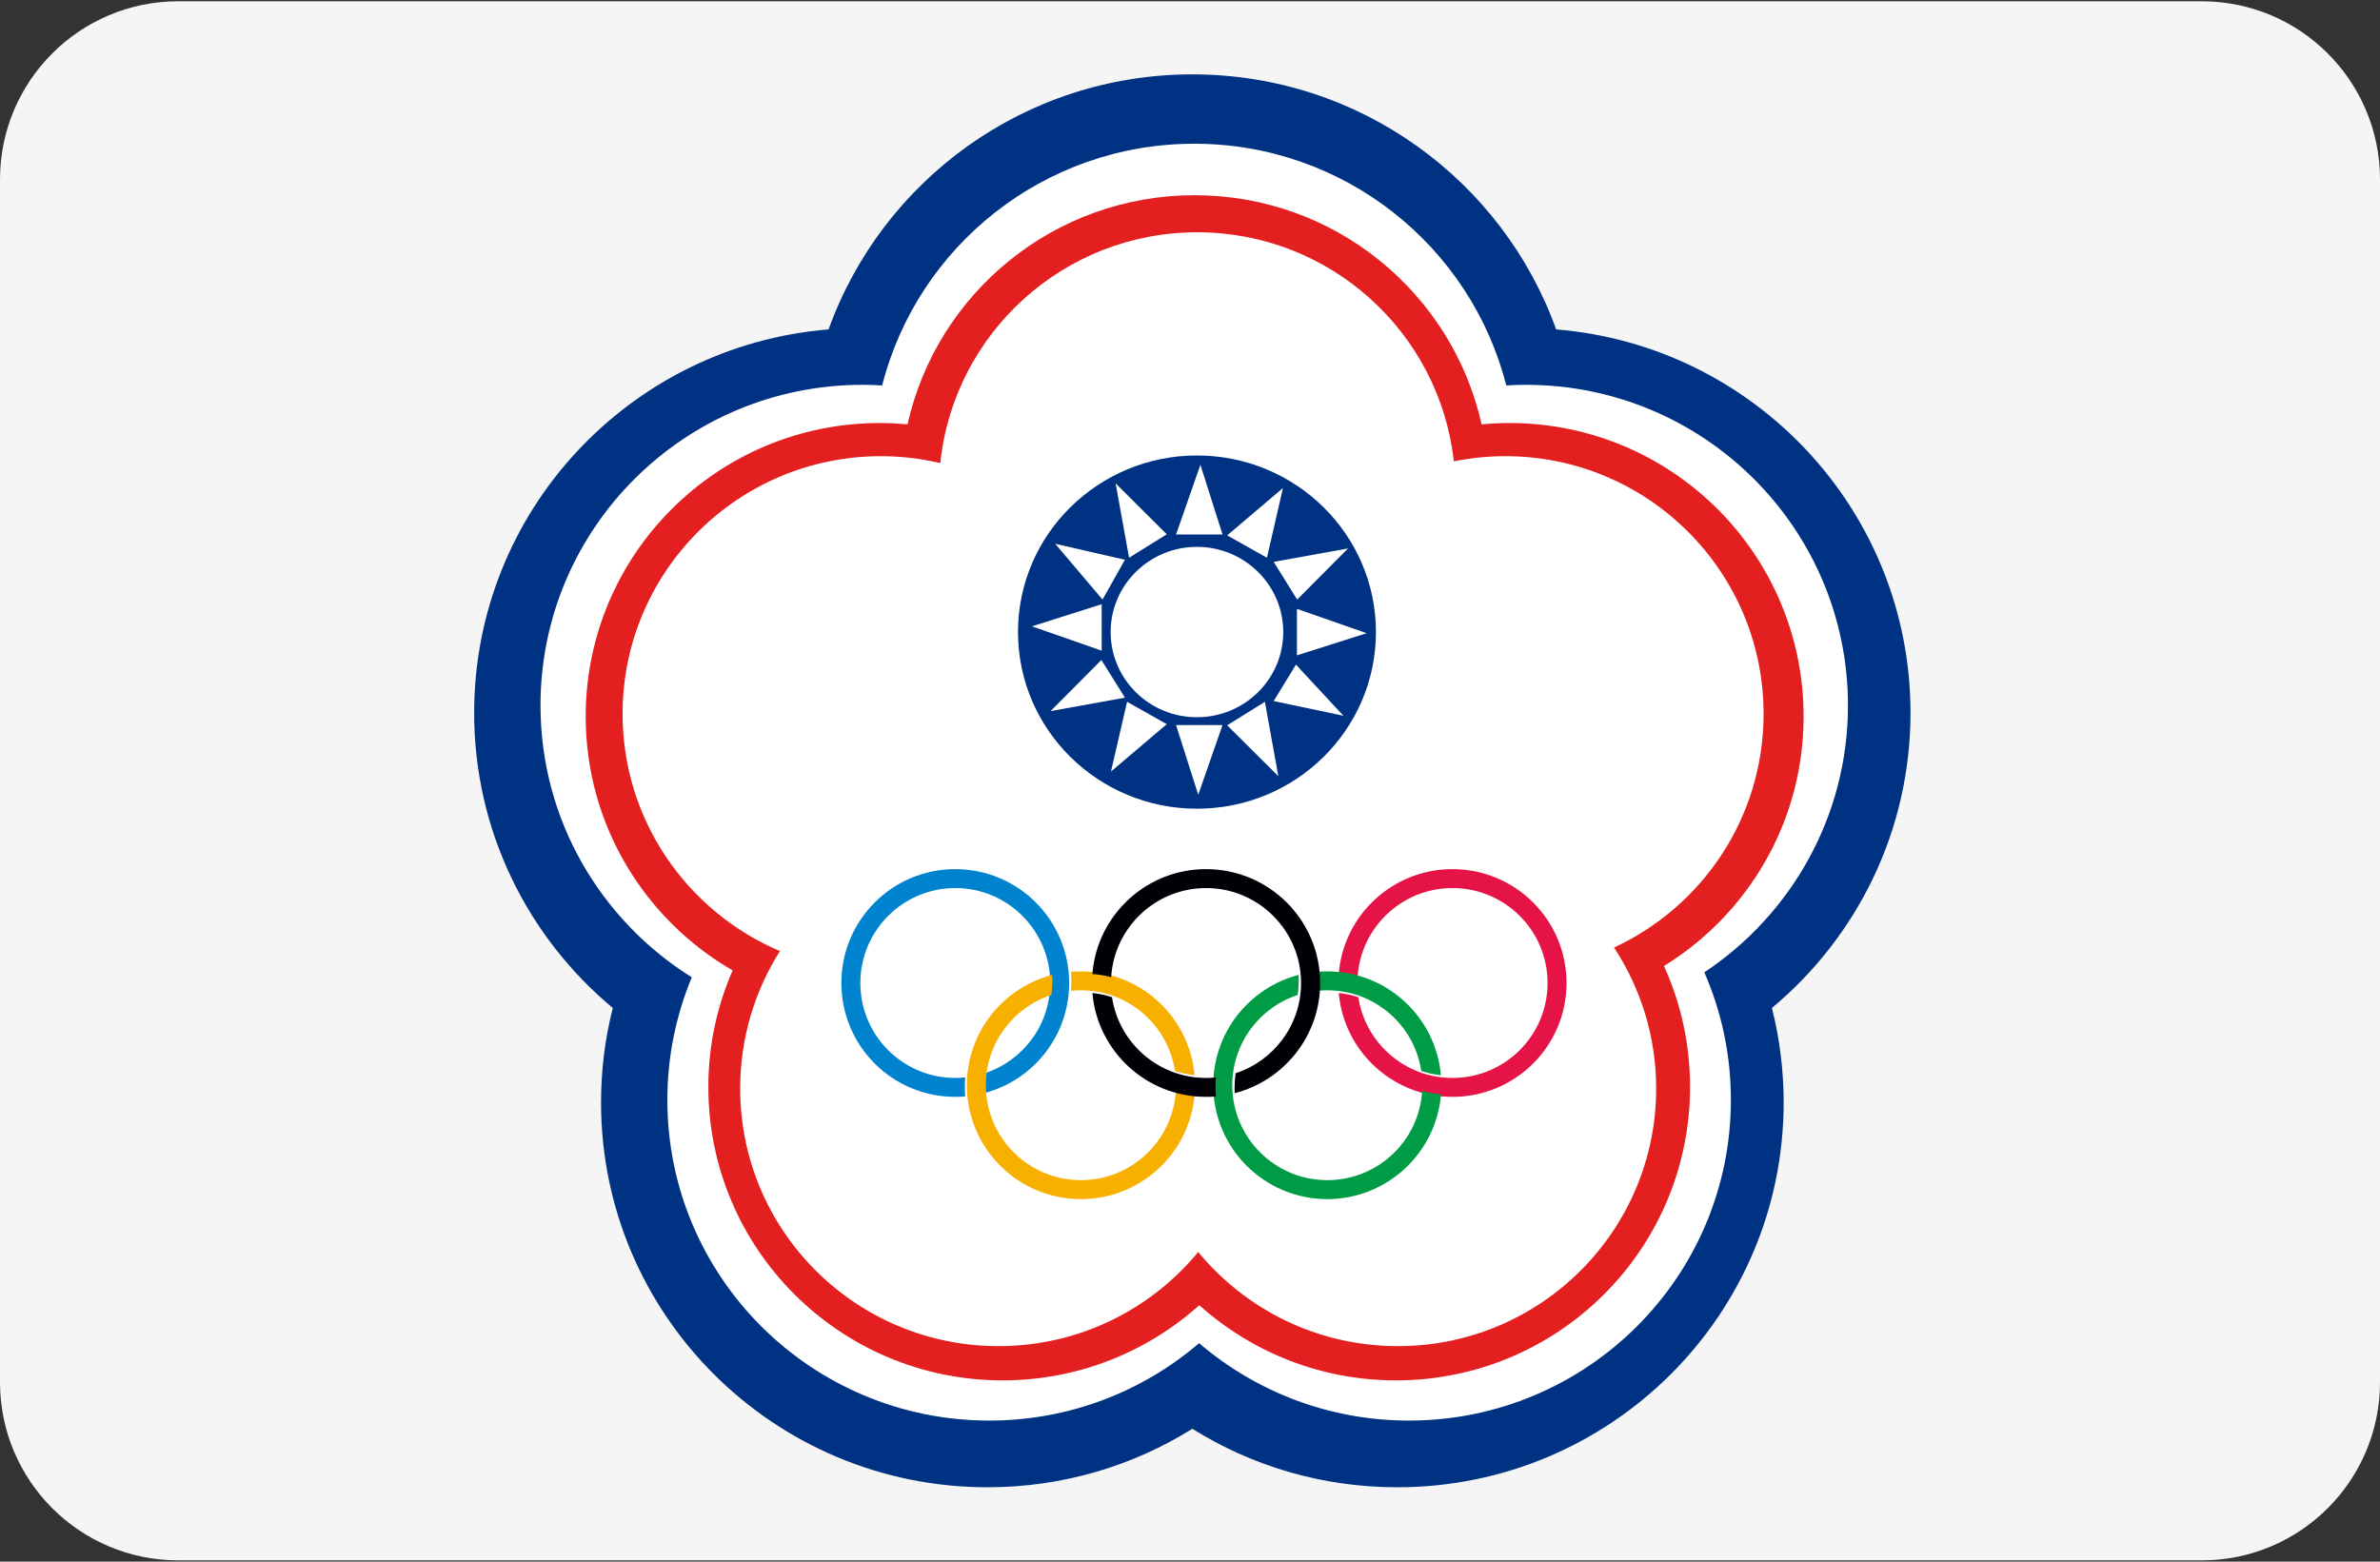 <?xml version="1.0" encoding="UTF-8"?>
<svg width="512px" height="336px" viewBox="0 0 512 336" version="1.1" xmlns="http://www.w3.org/2000/svg" xmlns:xlink="http://www.w3.org/1999/xlink">
    <rect x="0" y="0" width="512" height="336" fill="#333333" stroke="none"/>
    <!-- Generator: Sketch 52.4 (67378) - http://www.bohemiancoding.com/sketch -->
    <title>jp</title>
    <desc>Created with Sketch.</desc>
    <g id="Page-1" stroke="none" stroke-width="1" fill="none" fill-rule="evenodd">
        <g id="jp">
            <path d="M473.655,0.275 L38.345,0.275 C17.167,0.275 0,17.442 0,38.62 L0,297.38 C0,318.557 17.167,335.725 38.345,335.725 L473.655,335.725 C494.832,335.725 512,318.558 512,297.38 L512,38.62 C512,17.442 494.833,0.275 473.655,0.275 Z" id="Path" fill="#F5F5F5"></path>
            <g id="Group" transform="translate(102, 16)">
                <path d="M309,137.384 C309,93.96 275.467,58.348 232.768,54.873 C221.273,22.872 190.555,0 154.504,0 C118.436,0 87.745,22.872 76.25,54.873 C33.55,58.348 0,93.96 0,137.384 C0,162.88 11.603,185.698 29.827,200.875 C28.172,207.37 27.299,214.197 27.299,221.202 C27.299,266.928 64.511,304 110.43,304 C126.621,304 141.732,299.395 154.504,291.414 C167.277,299.395 182.37,304 198.588,304 C244.489,304 281.711,266.928 281.711,221.202 C281.711,214.198 280.837,207.371 279.182,200.875 C297.397,185.698 309,162.881 309,137.384 Z" id="Path" fill="#FFFFFF"></path>
                <path d="M155.491,82 C134.238,82 117,99.025 117,119.986 C117,140.983 134.238,158 155.491,158 C176.762,158 194,140.983 194,119.986 C194,99.025 176.762,82 155.491,82 Z M155.481,138.318 C145.237,138.318 136.93,130.124 136.93,119.986 C136.93,109.883 145.238,101.663 155.481,101.663 C165.744,101.663 174.061,109.882 174.061,119.986 C174.061,130.124 165.744,138.318 155.481,138.318 Z" id="Shape" fill="#003283"></path>
                <path d="M309,137.384 C309,93.96 275.467,58.348 232.768,54.873 C221.273,22.872 190.555,0 154.504,0 C118.436,0 87.745,22.872 76.25,54.873 C33.55,58.348 0,93.96 0,137.384 C0,162.88 11.603,185.698 29.827,200.875 C28.172,207.37 27.299,214.197 27.299,221.202 C27.299,266.928 64.511,304 110.43,304 C126.621,304 141.732,299.395 154.504,291.414 C167.277,299.395 182.37,304 198.588,304 C244.489,304 281.711,266.928 281.711,221.202 C281.711,214.198 280.837,207.371 279.182,200.875 C297.397,185.698 309,162.881 309,137.384 Z M264.647,193.206 C268.326,201.628 270.358,210.9 270.358,220.664 C270.358,258.775 239.353,289.648 201.098,289.648 C183.864,289.648 168.078,283.368 155.962,272.993 C143.837,283.368 128.069,289.648 110.826,289.648 C72.562,289.648 41.565,258.775 41.565,220.664 C41.565,211.321 43.445,202.416 46.819,194.273 C27.281,182.061 14.275,160.443 14.275,135.779 C14.275,97.677 45.271,66.796 83.527,66.796 C84.966,66.796 86.369,66.823 87.772,66.94 C95.363,37.044 122.546,14.925 154.91,14.925 C187.263,14.925 214.446,37.044 222.038,66.94 C223.44,66.823 224.872,66.796 226.284,66.796 C264.539,66.796 295.544,97.677 295.544,135.779 C295.544,159.718 283.257,180.834 264.647,193.206 Z" id="Shape" fill="#003283"></path>
                <path d="M286,138.156 C286,103.268 257.679,75.014 222.706,75.014 C220.713,75.014 218.695,75.131 216.729,75.292 C210.42,47.065 185.158,26 154.979,26 C124.79,26 99.536,47.065 93.236,75.292 C91.28,75.131 89.288,75.014 87.295,75.014 C52.322,75.014 24,103.268 24,138.156 C24,161.486 36.699,181.86 55.607,192.793 C52.251,200.491 50.384,208.934 50.384,217.859 C50.384,252.746 78.743,281 113.688,281 C129.95,281 144.784,274.868 156.001,264.823 C167.21,274.868 182.044,281 198.306,281 C233.251,281 261.574,252.746 261.574,217.859 C261.574,208.602 259.581,199.793 255.964,191.844 C274.003,180.733 286,160.85 286,138.156 Z M245.223,187.868 C250.948,196.597 254.286,207.009 254.286,218.199 C254.286,248.816 229.41,273.632 198.727,273.632 C181.398,273.632 165.962,265.745 155.768,253.382 C145.573,265.745 130.12,273.632 112.818,273.632 C82.108,273.632 57.232,248.816 57.232,218.199 C57.232,207.339 60.372,197.188 65.784,188.629 C45.897,180.204 31.933,160.509 31.933,137.6 C31.933,106.965 56.809,82.149 87.519,82.149 C91.889,82.149 96.17,82.676 100.28,83.635 C103.17,55.74 126.807,33.976 155.543,33.976 C184.143,33.976 207.7,55.543 210.76,83.268 C214.35,82.543 218.047,82.149 221.835,82.149 C252.516,82.149 277.394,106.965 277.394,137.6 C277.395,159.865 264.238,179.06 245.223,187.868 Z" id="Shape" fill="#E41F20"></path>
                <polygon id="Path" fill="#FFFFFF" points="151 99 161 99 156.237 84"></polygon>
                <polygon id="Path" fill="#FFFFFF" points="140.898 104 149 98.955 138 88"></polygon>
                <polygon id="Path" fill="#FFFFFF" points="135.182 113 140 104.439 125 101"></polygon>
                <polygon id="Path" fill="#FFFFFF" points="135 124 135 114 120 118.762"></polygon>
                <polygon id="Path" fill="#FFFFFF" points="140 134.108 134.936 126 124 137"></polygon>
                <polygon id="Path" fill="#FFFFFF" points="149 139.81 140.468 135 137 150"></polygon>
                <polygon id="Path" fill="#FFFFFF" points="161 140 151 140 155.772 155"></polygon>
                <polygon id="Path" fill="#FFFFFF" points="170.113 135 162 140.055 173 151"></polygon>
                <polygon id="Path" fill="#FFFFFF" points="176.794 127 172 134.841 187 138"></polygon>
                <polygon id="Path" fill="#FFFFFF" points="177 115 177 125 192 120.238"></polygon>
                <polygon id="Path" fill="#FFFFFF" points="172 104.891 177.054 113 188 102"></polygon>
                <polygon id="Path" fill="#FFFFFF" points="162 99.192 170.555 104 174 89"></polygon>
                <path d="M128,195.5 C128,181.96 117.049,171 103.5,171 C89.959,171 79,181.96 79,195.5 C79,209.04 89.959,220 103.5,220 C104.238,220 104.938,219.973 105.64,219.918 C105.586,219.272 105.559,218.624 105.559,217.977 C105.559,217.249 105.586,216.511 105.64,215.81 C104.938,215.901 104.238,215.927 103.5,215.927 C92.234,215.927 83.082,206.793 83.082,195.5 C83.082,184.234 92.234,175.073 103.5,175.073 C114.801,175.073 123.927,184.234 123.927,195.5 C123.927,204.571 118.029,212.241 109.857,214.91 C109.713,215.901 109.632,216.934 109.632,217.977 C109.632,218.398 109.659,218.821 109.667,219.209 C120.223,216.485 128,206.909 128,195.5 Z" id="Path" fill="#0083CE"></path>
                <path d="M235,195.5 C235,209.04 224.029,220 210.455,220 C197.62,220 187.1,210.191 186,197.658 C187.459,197.802 188.865,198.107 190.216,198.558 C191.711,208.393 200.214,215.927 210.455,215.927 C221.777,215.927 230.92,206.793 230.92,195.5 C230.92,184.234 221.778,175.073 210.455,175.073 C199.593,175.073 190.702,183.56 190.053,194.231 C188.73,193.899 187.378,193.674 186,193.557 C186.982,180.944 197.566,171 210.455,171 C224.029,171.001 235,181.96 235,195.5 Z" id="Path" fill="#E61446"></path>
                <path d="M203.949,218.727 C203.301,229.451 194.416,237.92 183.526,237.92 C172.248,237.92 163.095,228.777 163.095,217.496 C163.095,208.416 169,200.748 177.173,198.079 C177.316,197.071 177.397,196.064 177.397,195.022 C177.397,194.599 177.397,194.177 177.371,193.753 C166.804,196.513 159,206.087 159,217.496 C159,231.025 169.99,242 183.527,242 C196.415,242 206.982,232.058 208,219.437 C206.594,219.32 205.244,219.096 203.949,218.727 Z M183.526,197.072 C193.797,197.072 202.292,204.605 203.751,214.43 C205.1,214.879 206.505,215.194 207.973,215.329 C206.874,202.807 196.352,193 183.526,193 C182.824,193 182.123,193.026 181.419,193.08 C181.474,193.727 181.474,194.375 181.474,195.023 C181.474,195.75 181.447,196.478 181.393,197.18 C182.095,197.099 182.824,197.072 183.526,197.072 Z" id="Shape" fill="#009C45" fill-rule="nonzero"></path>
                <path d="M155,219.437 C154.001,232.058 143.421,242 130.536,242 C116.967,242 106,231.025 106,217.496 C106,206.089 113.788,196.515 124.359,193.755 C124.387,194.178 124.396,194.6 124.396,195.023 C124.396,196.065 124.315,197.073 124.171,198.08 C115.986,200.749 110.079,208.417 110.079,217.496 C110.079,228.777 119.237,237.92 130.537,237.92 C141.396,237.92 150.301,229.452 150.949,218.755 C152.254,219.096 153.606,219.32 155,219.437 Z M128.393,197.18 C128.448,196.479 128.474,195.751 128.474,195.023 C128.474,194.376 128.474,193.728 128.412,193.08 C129.113,193.026 129.816,193 130.536,193 C143.367,193 153.884,202.807 154.983,215.329 C153.525,215.194 152.111,214.879 150.76,214.429 C149.283,204.604 140.801,197.072 130.536,197.072 C129.816,197.073 129.096,197.099 128.393,197.18 Z" id="Shape" fill="#F7B000" fill-rule="nonzero"></path>
                <path d="M157.455,215.927 C147.181,215.927 138.7,208.393 137.224,198.557 C135.872,198.108 134.468,197.802 133,197.658 C134.098,210.19 144.625,220 157.455,220 C158.157,220 158.869,219.973 159.58,219.918 C159.517,219.272 159.489,218.624 159.489,217.977 C159.489,217.249 159.534,216.511 159.588,215.81 C158.886,215.901 158.183,215.927 157.455,215.927 Z M157.455,171 C144.552,171 133.981,180.945 133,193.558 C134.377,193.675 135.728,193.9 137.043,194.232 C137.701,183.56 146.587,175.073 157.455,175.073 C168.746,175.073 177.893,184.234 177.893,195.501 C177.893,204.572 171.996,212.241 163.82,214.911 C163.667,215.901 163.586,216.935 163.586,217.977 C163.586,218.399 163.586,218.822 163.614,219.209 C174.193,216.485 182,206.909 182,195.501 C182,181.96 170.997,171 157.455,171 Z" id="Shape" fill="#000006" fill-rule="nonzero"></path>
            </g>
        </g>
    </g>
</svg>